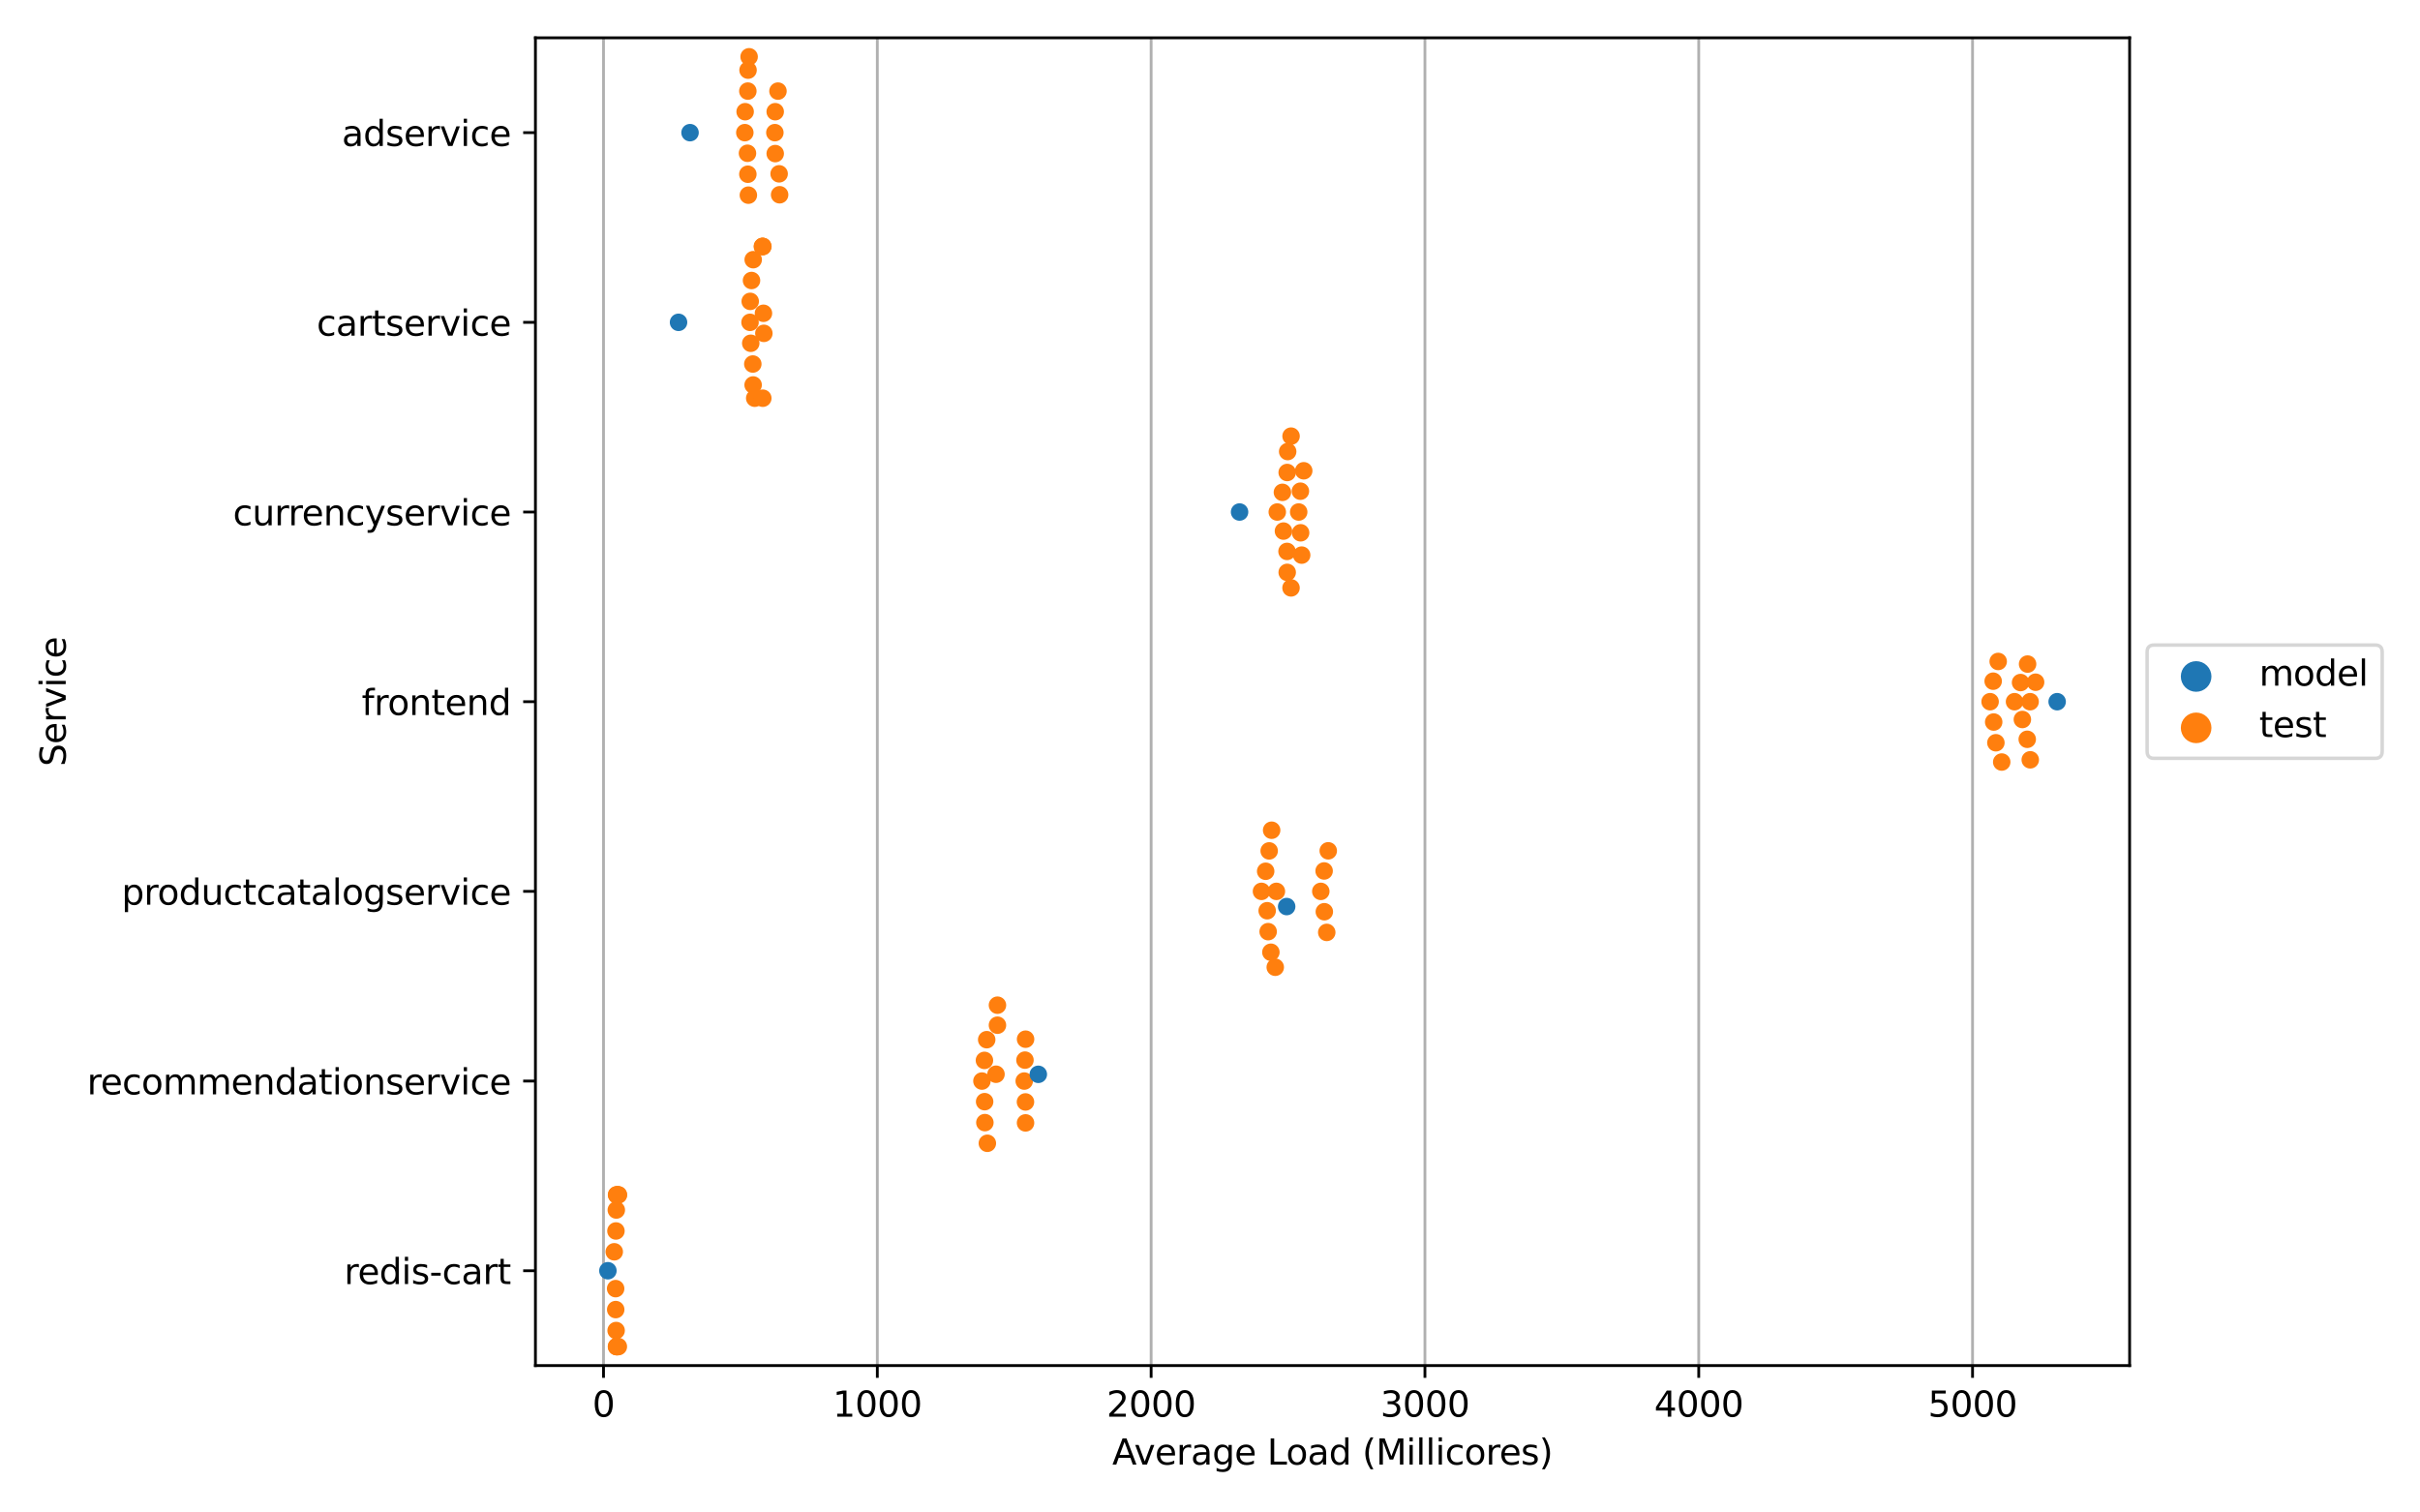 <?xml version="1.0" encoding="utf-8" standalone="no"?>
<!DOCTYPE svg PUBLIC "-//W3C//DTD SVG 1.1//EN"
  "http://www.w3.org/Graphics/SVG/1.1/DTD/svg11.dtd">
<svg height="432pt" version="1.1" viewBox="0 0 691.2 432" width="691.2pt" xmlns="http://www.w3.org/2000/svg" xmlns:xlink="http://www.w3.org/1999/xlink">
 <defs>
  <style type="text/css">*{stroke-linecap:butt;stroke-linejoin:round;}</style>
 </defs>
 <g id="figure_1">
  <g id="patch_1">
   <path d="M 0 432 
L 691.2 432 
L 691.2 0 
L 0 0 
z
" style="fill:#ffffff;"/>
  </g>
  <g id="axes_1">
   <g id="patch_2">
    <path d="M 152.93 390.04 
L 608.26 390.04 
L 608.26 10.8 
L 152.93 10.8 
z
" style="fill:#ffffff;"/>
   </g>
   <g id="PathCollection_1"/>
   <g id="PathCollection_2"/>
   <g id="matplotlib.axis_1">
    <g id="xtick_1">
     <g id="line2d_1">
      <path clip-path="url(#pa0abe92206)" d="M 172.376 390.04 
L 172.376 10.8 
" style="fill:none;stroke:#b0b0b0;stroke-linecap:square;stroke-width:0.8;"/>
     </g>
     <g id="line2d_2">
      <defs>
       <path d="M 0 0 
L 0 3.5 
" id="m4d65797142" style="stroke:#000000;stroke-width:0.8;"/>
      </defs>
      <g>
       <use style="stroke:#000000;stroke-width:0.8;" x="172.376" xlink:href="#m4d65797142" y="390.04"/>
      </g>
     </g>
     <g id="text_1">
      <!-- 0 -->
      <g transform="translate(169.194 404.638)scale(0.1 -0.1)">
       <defs>
        <path d="M 2034 4250 
Q 1547 4250 1301 3770 
Q 1056 3291 1056 2328 
Q 1056 1369 1301 889 
Q 1547 409 2034 409 
Q 2525 409 2770 889 
Q 3016 1369 3016 2328 
Q 3016 3291 2770 3770 
Q 2525 4250 2034 4250 
z
M 2034 4750 
Q 2819 4750 3233 4129 
Q 3647 3509 3647 2328 
Q 3647 1150 3233 529 
Q 2819 -91 2034 -91 
Q 1250 -91 836 529 
Q 422 1150 422 2328 
Q 422 3509 836 4129 
Q 1250 4750 2034 4750 
z
" id="DejaVuSans-30" transform="scale(0.016)"/>
       </defs>
       <use xlink:href="#DejaVuSans-30"/>
      </g>
     </g>
    </g>
    <g id="xtick_2">
     <g id="line2d_3">
      <path clip-path="url(#pa0abe92206)" d="M 250.58 390.04 
L 250.58 10.8 
" style="fill:none;stroke:#b0b0b0;stroke-linecap:square;stroke-width:0.8;"/>
     </g>
     <g id="line2d_4">
      <g>
       <use style="stroke:#000000;stroke-width:0.8;" x="250.58" xlink:href="#m4d65797142" y="390.04"/>
      </g>
     </g>
     <g id="text_2">
      <!-- 1000 -->
      <g transform="translate(237.855 404.638)scale(0.1 -0.1)">
       <defs>
        <path d="M 794 531 
L 1825 531 
L 1825 4091 
L 703 3866 
L 703 4441 
L 1819 4666 
L 2450 4666 
L 2450 531 
L 3481 531 
L 3481 0 
L 794 0 
L 794 531 
z
" id="DejaVuSans-31" transform="scale(0.016)"/>
       </defs>
       <use xlink:href="#DejaVuSans-31"/>
       <use x="63.623" xlink:href="#DejaVuSans-30"/>
       <use x="127.246" xlink:href="#DejaVuSans-30"/>
       <use x="190.869" xlink:href="#DejaVuSans-30"/>
      </g>
     </g>
    </g>
    <g id="xtick_3">
     <g id="line2d_5">
      <path clip-path="url(#pa0abe92206)" d="M 328.785 390.04 
L 328.785 10.8 
" style="fill:none;stroke:#b0b0b0;stroke-linecap:square;stroke-width:0.8;"/>
     </g>
     <g id="line2d_6">
      <g>
       <use style="stroke:#000000;stroke-width:0.8;" x="328.785" xlink:href="#m4d65797142" y="390.04"/>
      </g>
     </g>
     <g id="text_3">
      <!-- 2000 -->
      <g transform="translate(316.06 404.638)scale(0.1 -0.1)">
       <defs>
        <path d="M 1228 531 
L 3431 531 
L 3431 0 
L 469 0 
L 469 531 
Q 828 903 1448 1529 
Q 2069 2156 2228 2338 
Q 2531 2678 2651 2914 
Q 2772 3150 2772 3378 
Q 2772 3750 2511 3984 
Q 2250 4219 1831 4219 
Q 1534 4219 1204 4116 
Q 875 4013 500 3803 
L 500 4441 
Q 881 4594 1212 4672 
Q 1544 4750 1819 4750 
Q 2544 4750 2975 4387 
Q 3406 4025 3406 3419 
Q 3406 3131 3298 2873 
Q 3191 2616 2906 2266 
Q 2828 2175 2409 1742 
Q 1991 1309 1228 531 
z
" id="DejaVuSans-32" transform="scale(0.016)"/>
       </defs>
       <use xlink:href="#DejaVuSans-32"/>
       <use x="63.623" xlink:href="#DejaVuSans-30"/>
       <use x="127.246" xlink:href="#DejaVuSans-30"/>
       <use x="190.869" xlink:href="#DejaVuSans-30"/>
      </g>
     </g>
    </g>
    <g id="xtick_4">
     <g id="line2d_7">
      <path clip-path="url(#pa0abe92206)" d="M 406.989 390.04 
L 406.989 10.8 
" style="fill:none;stroke:#b0b0b0;stroke-linecap:square;stroke-width:0.8;"/>
     </g>
     <g id="line2d_8">
      <g>
       <use style="stroke:#000000;stroke-width:0.8;" x="406.989" xlink:href="#m4d65797142" y="390.04"/>
      </g>
     </g>
     <g id="text_4">
      <!-- 3000 -->
      <g transform="translate(394.264 404.638)scale(0.1 -0.1)">
       <defs>
        <path d="M 2597 2516 
Q 3050 2419 3304 2112 
Q 3559 1806 3559 1356 
Q 3559 666 3084 287 
Q 2609 -91 1734 -91 
Q 1441 -91 1130 -33 
Q 819 25 488 141 
L 488 750 
Q 750 597 1062 519 
Q 1375 441 1716 441 
Q 2309 441 2620 675 
Q 2931 909 2931 1356 
Q 2931 1769 2642 2001 
Q 2353 2234 1838 2234 
L 1294 2234 
L 1294 2753 
L 1863 2753 
Q 2328 2753 2575 2939 
Q 2822 3125 2822 3475 
Q 2822 3834 2567 4026 
Q 2313 4219 1838 4219 
Q 1578 4219 1281 4162 
Q 984 4106 628 3988 
L 628 4550 
Q 988 4650 1302 4700 
Q 1616 4750 1894 4750 
Q 2613 4750 3031 4423 
Q 3450 4097 3450 3541 
Q 3450 3153 3228 2886 
Q 3006 2619 2597 2516 
z
" id="DejaVuSans-33" transform="scale(0.016)"/>
       </defs>
       <use xlink:href="#DejaVuSans-33"/>
       <use x="63.623" xlink:href="#DejaVuSans-30"/>
       <use x="127.246" xlink:href="#DejaVuSans-30"/>
       <use x="190.869" xlink:href="#DejaVuSans-30"/>
      </g>
     </g>
    </g>
    <g id="xtick_5">
     <g id="line2d_9">
      <path clip-path="url(#pa0abe92206)" d="M 485.194 390.04 
L 485.194 10.8 
" style="fill:none;stroke:#b0b0b0;stroke-linecap:square;stroke-width:0.8;"/>
     </g>
     <g id="line2d_10">
      <g>
       <use style="stroke:#000000;stroke-width:0.8;" x="485.194" xlink:href="#m4d65797142" y="390.04"/>
      </g>
     </g>
     <g id="text_5">
      <!-- 4000 -->
      <g transform="translate(472.469 404.638)scale(0.1 -0.1)">
       <defs>
        <path d="M 2419 4116 
L 825 1625 
L 2419 1625 
L 2419 4116 
z
M 2253 4666 
L 3047 4666 
L 3047 1625 
L 3713 1625 
L 3713 1100 
L 3047 1100 
L 3047 0 
L 2419 0 
L 2419 1100 
L 313 1100 
L 313 1709 
L 2253 4666 
z
" id="DejaVuSans-34" transform="scale(0.016)"/>
       </defs>
       <use xlink:href="#DejaVuSans-34"/>
       <use x="63.623" xlink:href="#DejaVuSans-30"/>
       <use x="127.246" xlink:href="#DejaVuSans-30"/>
       <use x="190.869" xlink:href="#DejaVuSans-30"/>
      </g>
     </g>
    </g>
    <g id="xtick_6">
     <g id="line2d_11">
      <path clip-path="url(#pa0abe92206)" d="M 563.398 390.04 
L 563.398 10.8 
" style="fill:none;stroke:#b0b0b0;stroke-linecap:square;stroke-width:0.8;"/>
     </g>
     <g id="line2d_12">
      <g>
       <use style="stroke:#000000;stroke-width:0.8;" x="563.398" xlink:href="#m4d65797142" y="390.04"/>
      </g>
     </g>
     <g id="text_6">
      <!-- 5000 -->
      <g transform="translate(550.673 404.638)scale(0.1 -0.1)">
       <defs>
        <path d="M 691 4666 
L 3169 4666 
L 3169 4134 
L 1269 4134 
L 1269 2991 
Q 1406 3038 1543 3061 
Q 1681 3084 1819 3084 
Q 2600 3084 3056 2656 
Q 3513 2228 3513 1497 
Q 3513 744 3044 326 
Q 2575 -91 1722 -91 
Q 1428 -91 1123 -41 
Q 819 9 494 109 
L 494 744 
Q 775 591 1075 516 
Q 1375 441 1709 441 
Q 2250 441 2565 725 
Q 2881 1009 2881 1497 
Q 2881 1984 2565 2268 
Q 2250 2553 1709 2553 
Q 1456 2553 1204 2497 
Q 953 2441 691 2322 
L 691 4666 
z
" id="DejaVuSans-35" transform="scale(0.016)"/>
       </defs>
       <use xlink:href="#DejaVuSans-35"/>
       <use x="63.623" xlink:href="#DejaVuSans-30"/>
       <use x="127.246" xlink:href="#DejaVuSans-30"/>
       <use x="190.869" xlink:href="#DejaVuSans-30"/>
      </g>
     </g>
    </g>
    <g id="text_7">
     <!-- Average Load (Millicores) -->
     <g transform="translate(317.683 418.317)scale(0.1 -0.1)">
      <defs>
       <path d="M 2188 4044 
L 1331 1722 
L 3047 1722 
L 2188 4044 
z
M 1831 4666 
L 2547 4666 
L 4325 0 
L 3669 0 
L 3244 1197 
L 1141 1197 
L 716 0 
L 50 0 
L 1831 4666 
z
" id="DejaVuSans-41" transform="scale(0.016)"/>
       <path d="M 191 3500 
L 800 3500 
L 1894 563 
L 2988 3500 
L 3597 3500 
L 2284 0 
L 1503 0 
L 191 3500 
z
" id="DejaVuSans-76" transform="scale(0.016)"/>
       <path d="M 3597 1894 
L 3597 1613 
L 953 1613 
Q 991 1019 1311 708 
Q 1631 397 2203 397 
Q 2534 397 2845 478 
Q 3156 559 3463 722 
L 3463 178 
Q 3153 47 2828 -22 
Q 2503 -91 2169 -91 
Q 1331 -91 842 396 
Q 353 884 353 1716 
Q 353 2575 817 3079 
Q 1281 3584 2069 3584 
Q 2775 3584 3186 3129 
Q 3597 2675 3597 1894 
z
M 3022 2063 
Q 3016 2534 2758 2815 
Q 2500 3097 2075 3097 
Q 1594 3097 1305 2825 
Q 1016 2553 972 2059 
L 3022 2063 
z
" id="DejaVuSans-65" transform="scale(0.016)"/>
       <path d="M 2631 2963 
Q 2534 3019 2420 3045 
Q 2306 3072 2169 3072 
Q 1681 3072 1420 2755 
Q 1159 2438 1159 1844 
L 1159 0 
L 581 0 
L 581 3500 
L 1159 3500 
L 1159 2956 
Q 1341 3275 1631 3429 
Q 1922 3584 2338 3584 
Q 2397 3584 2469 3576 
Q 2541 3569 2628 3553 
L 2631 2963 
z
" id="DejaVuSans-72" transform="scale(0.016)"/>
       <path d="M 2194 1759 
Q 1497 1759 1228 1600 
Q 959 1441 959 1056 
Q 959 750 1161 570 
Q 1363 391 1709 391 
Q 2188 391 2477 730 
Q 2766 1069 2766 1631 
L 2766 1759 
L 2194 1759 
z
M 3341 1997 
L 3341 0 
L 2766 0 
L 2766 531 
Q 2569 213 2275 61 
Q 1981 -91 1556 -91 
Q 1019 -91 701 211 
Q 384 513 384 1019 
Q 384 1609 779 1909 
Q 1175 2209 1959 2209 
L 2766 2209 
L 2766 2266 
Q 2766 2663 2505 2880 
Q 2244 3097 1772 3097 
Q 1472 3097 1187 3025 
Q 903 2953 641 2809 
L 641 3341 
Q 956 3463 1253 3523 
Q 1550 3584 1831 3584 
Q 2591 3584 2966 3190 
Q 3341 2797 3341 1997 
z
" id="DejaVuSans-61" transform="scale(0.016)"/>
       <path d="M 2906 1791 
Q 2906 2416 2648 2759 
Q 2391 3103 1925 3103 
Q 1463 3103 1205 2759 
Q 947 2416 947 1791 
Q 947 1169 1205 825 
Q 1463 481 1925 481 
Q 2391 481 2648 825 
Q 2906 1169 2906 1791 
z
M 3481 434 
Q 3481 -459 3084 -895 
Q 2688 -1331 1869 -1331 
Q 1566 -1331 1297 -1286 
Q 1028 -1241 775 -1147 
L 775 -588 
Q 1028 -725 1275 -790 
Q 1522 -856 1778 -856 
Q 2344 -856 2625 -561 
Q 2906 -266 2906 331 
L 2906 616 
Q 2728 306 2450 153 
Q 2172 0 1784 0 
Q 1141 0 747 490 
Q 353 981 353 1791 
Q 353 2603 747 3093 
Q 1141 3584 1784 3584 
Q 2172 3584 2450 3431 
Q 2728 3278 2906 2969 
L 2906 3500 
L 3481 3500 
L 3481 434 
z
" id="DejaVuSans-67" transform="scale(0.016)"/>
       <path id="DejaVuSans-20" transform="scale(0.016)"/>
       <path d="M 628 4666 
L 1259 4666 
L 1259 531 
L 3531 531 
L 3531 0 
L 628 0 
L 628 4666 
z
" id="DejaVuSans-4c" transform="scale(0.016)"/>
       <path d="M 1959 3097 
Q 1497 3097 1228 2736 
Q 959 2375 959 1747 
Q 959 1119 1226 758 
Q 1494 397 1959 397 
Q 2419 397 2687 759 
Q 2956 1122 2956 1747 
Q 2956 2369 2687 2733 
Q 2419 3097 1959 3097 
z
M 1959 3584 
Q 2709 3584 3137 3096 
Q 3566 2609 3566 1747 
Q 3566 888 3137 398 
Q 2709 -91 1959 -91 
Q 1206 -91 779 398 
Q 353 888 353 1747 
Q 353 2609 779 3096 
Q 1206 3584 1959 3584 
z
" id="DejaVuSans-6f" transform="scale(0.016)"/>
       <path d="M 2906 2969 
L 2906 4863 
L 3481 4863 
L 3481 0 
L 2906 0 
L 2906 525 
Q 2725 213 2448 61 
Q 2172 -91 1784 -91 
Q 1150 -91 751 415 
Q 353 922 353 1747 
Q 353 2572 751 3078 
Q 1150 3584 1784 3584 
Q 2172 3584 2448 3432 
Q 2725 3281 2906 2969 
z
M 947 1747 
Q 947 1113 1208 752 
Q 1469 391 1925 391 
Q 2381 391 2643 752 
Q 2906 1113 2906 1747 
Q 2906 2381 2643 2742 
Q 2381 3103 1925 3103 
Q 1469 3103 1208 2742 
Q 947 2381 947 1747 
z
" id="DejaVuSans-64" transform="scale(0.016)"/>
       <path d="M 1984 4856 
Q 1566 4138 1362 3434 
Q 1159 2731 1159 2009 
Q 1159 1288 1364 580 
Q 1569 -128 1984 -844 
L 1484 -844 
Q 1016 -109 783 600 
Q 550 1309 550 2009 
Q 550 2706 781 3412 
Q 1013 4119 1484 4856 
L 1984 4856 
z
" id="DejaVuSans-28" transform="scale(0.016)"/>
       <path d="M 628 4666 
L 1569 4666 
L 2759 1491 
L 3956 4666 
L 4897 4666 
L 4897 0 
L 4281 0 
L 4281 4097 
L 3078 897 
L 2444 897 
L 1241 4097 
L 1241 0 
L 628 0 
L 628 4666 
z
" id="DejaVuSans-4d" transform="scale(0.016)"/>
       <path d="M 603 3500 
L 1178 3500 
L 1178 0 
L 603 0 
L 603 3500 
z
M 603 4863 
L 1178 4863 
L 1178 4134 
L 603 4134 
L 603 4863 
z
" id="DejaVuSans-69" transform="scale(0.016)"/>
       <path d="M 603 4863 
L 1178 4863 
L 1178 0 
L 603 0 
L 603 4863 
z
" id="DejaVuSans-6c" transform="scale(0.016)"/>
       <path d="M 3122 3366 
L 3122 2828 
Q 2878 2963 2633 3030 
Q 2388 3097 2138 3097 
Q 1578 3097 1268 2742 
Q 959 2388 959 1747 
Q 959 1106 1268 751 
Q 1578 397 2138 397 
Q 2388 397 2633 464 
Q 2878 531 3122 666 
L 3122 134 
Q 2881 22 2623 -34 
Q 2366 -91 2075 -91 
Q 1284 -91 818 406 
Q 353 903 353 1747 
Q 353 2603 823 3093 
Q 1294 3584 2113 3584 
Q 2378 3584 2631 3529 
Q 2884 3475 3122 3366 
z
" id="DejaVuSans-63" transform="scale(0.016)"/>
       <path d="M 2834 3397 
L 2834 2853 
Q 2591 2978 2328 3040 
Q 2066 3103 1784 3103 
Q 1356 3103 1142 2972 
Q 928 2841 928 2578 
Q 928 2378 1081 2264 
Q 1234 2150 1697 2047 
L 1894 2003 
Q 2506 1872 2764 1633 
Q 3022 1394 3022 966 
Q 3022 478 2636 193 
Q 2250 -91 1575 -91 
Q 1294 -91 989 -36 
Q 684 19 347 128 
L 347 722 
Q 666 556 975 473 
Q 1284 391 1588 391 
Q 1994 391 2212 530 
Q 2431 669 2431 922 
Q 2431 1156 2273 1281 
Q 2116 1406 1581 1522 
L 1381 1569 
Q 847 1681 609 1914 
Q 372 2147 372 2553 
Q 372 3047 722 3315 
Q 1072 3584 1716 3584 
Q 2034 3584 2315 3537 
Q 2597 3491 2834 3397 
z
" id="DejaVuSans-73" transform="scale(0.016)"/>
       <path d="M 513 4856 
L 1013 4856 
Q 1481 4119 1714 3412 
Q 1947 2706 1947 2009 
Q 1947 1309 1714 600 
Q 1481 -109 1013 -844 
L 513 -844 
Q 928 -128 1133 580 
Q 1338 1288 1338 2009 
Q 1338 2731 1133 3434 
Q 928 4138 513 4856 
z
" id="DejaVuSans-29" transform="scale(0.016)"/>
      </defs>
      <use xlink:href="#DejaVuSans-41"/>
      <use x="62.533" xlink:href="#DejaVuSans-76"/>
      <use x="121.713" xlink:href="#DejaVuSans-65"/>
      <use x="183.236" xlink:href="#DejaVuSans-72"/>
      <use x="224.35" xlink:href="#DejaVuSans-61"/>
      <use x="285.629" xlink:href="#DejaVuSans-67"/>
      <use x="349.105" xlink:href="#DejaVuSans-65"/>
      <use x="410.629" xlink:href="#DejaVuSans-20"/>
      <use x="442.416" xlink:href="#DejaVuSans-4c"/>
      <use x="496.379" xlink:href="#DejaVuSans-6f"/>
      <use x="557.561" xlink:href="#DejaVuSans-61"/>
      <use x="618.84" xlink:href="#DejaVuSans-64"/>
      <use x="682.316" xlink:href="#DejaVuSans-20"/>
      <use x="714.104" xlink:href="#DejaVuSans-28"/>
      <use x="753.117" xlink:href="#DejaVuSans-4d"/>
      <use x="839.396" xlink:href="#DejaVuSans-69"/>
      <use x="867.18" xlink:href="#DejaVuSans-6c"/>
      <use x="894.963" xlink:href="#DejaVuSans-6c"/>
      <use x="922.746" xlink:href="#DejaVuSans-69"/>
      <use x="950.529" xlink:href="#DejaVuSans-63"/>
      <use x="1005.51" xlink:href="#DejaVuSans-6f"/>
      <use x="1066.691" xlink:href="#DejaVuSans-72"/>
      <use x="1105.555" xlink:href="#DejaVuSans-65"/>
      <use x="1167.078" xlink:href="#DejaVuSans-73"/>
      <use x="1219.178" xlink:href="#DejaVuSans-29"/>
     </g>
    </g>
   </g>
   <g id="matplotlib.axis_2">
    <g id="ytick_1">
     <g id="line2d_13">
      <defs>
       <path d="M 0 0 
L -3.5 0 
" id="m6c9fe88432" style="stroke:#000000;stroke-width:0.8;"/>
      </defs>
      <g>
       <use style="stroke:#000000;stroke-width:0.8;" x="152.93" xlink:href="#m6c9fe88432" y="37.889"/>
      </g>
     </g>
     <g id="text_8">
      <!-- adservice -->
      <g transform="translate(97.632 41.688)scale(0.1 -0.1)">
       <use xlink:href="#DejaVuSans-61"/>
       <use x="61.279" xlink:href="#DejaVuSans-64"/>
       <use x="124.756" xlink:href="#DejaVuSans-73"/>
       <use x="176.855" xlink:href="#DejaVuSans-65"/>
       <use x="238.379" xlink:href="#DejaVuSans-72"/>
       <use x="279.492" xlink:href="#DejaVuSans-76"/>
       <use x="338.672" xlink:href="#DejaVuSans-69"/>
       <use x="366.455" xlink:href="#DejaVuSans-63"/>
       <use x="421.436" xlink:href="#DejaVuSans-65"/>
      </g>
     </g>
    </g>
    <g id="ytick_2">
     <g id="line2d_14">
      <g>
       <use style="stroke:#000000;stroke-width:0.8;" x="152.93" xlink:href="#m6c9fe88432" y="92.066"/>
      </g>
     </g>
     <g id="text_9">
      <!-- cartservice -->
      <g transform="translate(90.45 95.865)scale(0.1 -0.1)">
       <defs>
        <path d="M 1172 4494 
L 1172 3500 
L 2356 3500 
L 2356 3053 
L 1172 3053 
L 1172 1153 
Q 1172 725 1289 603 
Q 1406 481 1766 481 
L 2356 481 
L 2356 0 
L 1766 0 
Q 1100 0 847 248 
Q 594 497 594 1153 
L 594 3053 
L 172 3053 
L 172 3500 
L 594 3500 
L 594 4494 
L 1172 4494 
z
" id="DejaVuSans-74" transform="scale(0.016)"/>
       </defs>
       <use xlink:href="#DejaVuSans-63"/>
       <use x="54.98" xlink:href="#DejaVuSans-61"/>
       <use x="116.26" xlink:href="#DejaVuSans-72"/>
       <use x="157.373" xlink:href="#DejaVuSans-74"/>
       <use x="196.582" xlink:href="#DejaVuSans-73"/>
       <use x="248.682" xlink:href="#DejaVuSans-65"/>
       <use x="310.205" xlink:href="#DejaVuSans-72"/>
       <use x="351.318" xlink:href="#DejaVuSans-76"/>
       <use x="410.498" xlink:href="#DejaVuSans-69"/>
       <use x="438.281" xlink:href="#DejaVuSans-63"/>
       <use x="493.262" xlink:href="#DejaVuSans-65"/>
      </g>
     </g>
    </g>
    <g id="ytick_3">
     <g id="line2d_15">
      <g>
       <use style="stroke:#000000;stroke-width:0.8;" x="152.93" xlink:href="#m6c9fe88432" y="146.243"/>
      </g>
     </g>
     <g id="text_10">
      <!-- currencyservice -->
      <g transform="translate(66.543 150.042)scale(0.1 -0.1)">
       <defs>
        <path d="M 544 1381 
L 544 3500 
L 1119 3500 
L 1119 1403 
Q 1119 906 1312 657 
Q 1506 409 1894 409 
Q 2359 409 2629 706 
Q 2900 1003 2900 1516 
L 2900 3500 
L 3475 3500 
L 3475 0 
L 2900 0 
L 2900 538 
Q 2691 219 2414 64 
Q 2138 -91 1772 -91 
Q 1169 -91 856 284 
Q 544 659 544 1381 
z
M 1991 3584 
L 1991 3584 
z
" id="DejaVuSans-75" transform="scale(0.016)"/>
        <path d="M 3513 2113 
L 3513 0 
L 2938 0 
L 2938 2094 
Q 2938 2591 2744 2837 
Q 2550 3084 2163 3084 
Q 1697 3084 1428 2787 
Q 1159 2491 1159 1978 
L 1159 0 
L 581 0 
L 581 3500 
L 1159 3500 
L 1159 2956 
Q 1366 3272 1645 3428 
Q 1925 3584 2291 3584 
Q 2894 3584 3203 3211 
Q 3513 2838 3513 2113 
z
" id="DejaVuSans-6e" transform="scale(0.016)"/>
        <path d="M 2059 -325 
Q 1816 -950 1584 -1140 
Q 1353 -1331 966 -1331 
L 506 -1331 
L 506 -850 
L 844 -850 
Q 1081 -850 1212 -737 
Q 1344 -625 1503 -206 
L 1606 56 
L 191 3500 
L 800 3500 
L 1894 763 
L 2988 3500 
L 3597 3500 
L 2059 -325 
z
" id="DejaVuSans-79" transform="scale(0.016)"/>
       </defs>
       <use xlink:href="#DejaVuSans-63"/>
       <use x="54.98" xlink:href="#DejaVuSans-75"/>
       <use x="118.359" xlink:href="#DejaVuSans-72"/>
       <use x="157.723" xlink:href="#DejaVuSans-72"/>
       <use x="196.586" xlink:href="#DejaVuSans-65"/>
       <use x="258.109" xlink:href="#DejaVuSans-6e"/>
       <use x="321.488" xlink:href="#DejaVuSans-63"/>
       <use x="376.469" xlink:href="#DejaVuSans-79"/>
       <use x="435.648" xlink:href="#DejaVuSans-73"/>
       <use x="487.748" xlink:href="#DejaVuSans-65"/>
       <use x="549.271" xlink:href="#DejaVuSans-72"/>
       <use x="590.385" xlink:href="#DejaVuSans-76"/>
       <use x="649.564" xlink:href="#DejaVuSans-69"/>
       <use x="677.348" xlink:href="#DejaVuSans-63"/>
       <use x="732.328" xlink:href="#DejaVuSans-65"/>
      </g>
     </g>
    </g>
    <g id="ytick_4">
     <g id="line2d_16">
      <g>
       <use style="stroke:#000000;stroke-width:0.8;" x="152.93" xlink:href="#m6c9fe88432" y="200.42"/>
      </g>
     </g>
     <g id="text_11">
      <!-- frontend -->
      <g transform="translate(103.308 204.219)scale(0.1 -0.1)">
       <defs>
        <path d="M 2375 4863 
L 2375 4384 
L 1825 4384 
Q 1516 4384 1395 4259 
Q 1275 4134 1275 3809 
L 1275 3500 
L 2222 3500 
L 2222 3053 
L 1275 3053 
L 1275 0 
L 697 0 
L 697 3053 
L 147 3053 
L 147 3500 
L 697 3500 
L 697 3744 
Q 697 4328 969 4595 
Q 1241 4863 1831 4863 
L 2375 4863 
z
" id="DejaVuSans-66" transform="scale(0.016)"/>
       </defs>
       <use xlink:href="#DejaVuSans-66"/>
       <use x="35.205" xlink:href="#DejaVuSans-72"/>
       <use x="74.068" xlink:href="#DejaVuSans-6f"/>
       <use x="135.25" xlink:href="#DejaVuSans-6e"/>
       <use x="198.629" xlink:href="#DejaVuSans-74"/>
       <use x="237.838" xlink:href="#DejaVuSans-65"/>
       <use x="299.361" xlink:href="#DejaVuSans-6e"/>
       <use x="362.74" xlink:href="#DejaVuSans-64"/>
      </g>
     </g>
    </g>
    <g id="ytick_5">
     <g id="line2d_17">
      <g>
       <use style="stroke:#000000;stroke-width:0.8;" x="152.93" xlink:href="#m6c9fe88432" y="254.597"/>
      </g>
     </g>
     <g id="text_12">
      <!-- productcatalogservice -->
      <g transform="translate(34.73 258.396)scale(0.1 -0.1)">
       <defs>
        <path d="M 1159 525 
L 1159 -1331 
L 581 -1331 
L 581 3500 
L 1159 3500 
L 1159 2969 
Q 1341 3281 1617 3432 
Q 1894 3584 2278 3584 
Q 2916 3584 3314 3078 
Q 3713 2572 3713 1747 
Q 3713 922 3314 415 
Q 2916 -91 2278 -91 
Q 1894 -91 1617 61 
Q 1341 213 1159 525 
z
M 3116 1747 
Q 3116 2381 2855 2742 
Q 2594 3103 2138 3103 
Q 1681 3103 1420 2742 
Q 1159 2381 1159 1747 
Q 1159 1113 1420 752 
Q 1681 391 2138 391 
Q 2594 391 2855 752 
Q 3116 1113 3116 1747 
z
" id="DejaVuSans-70" transform="scale(0.016)"/>
       </defs>
       <use xlink:href="#DejaVuSans-70"/>
       <use x="63.477" xlink:href="#DejaVuSans-72"/>
       <use x="102.34" xlink:href="#DejaVuSans-6f"/>
       <use x="163.521" xlink:href="#DejaVuSans-64"/>
       <use x="226.998" xlink:href="#DejaVuSans-75"/>
       <use x="290.377" xlink:href="#DejaVuSans-63"/>
       <use x="345.357" xlink:href="#DejaVuSans-74"/>
       <use x="384.566" xlink:href="#DejaVuSans-63"/>
       <use x="439.547" xlink:href="#DejaVuSans-61"/>
       <use x="500.826" xlink:href="#DejaVuSans-74"/>
       <use x="540.035" xlink:href="#DejaVuSans-61"/>
       <use x="601.314" xlink:href="#DejaVuSans-6c"/>
       <use x="629.098" xlink:href="#DejaVuSans-6f"/>
       <use x="690.279" xlink:href="#DejaVuSans-67"/>
       <use x="753.756" xlink:href="#DejaVuSans-73"/>
       <use x="805.855" xlink:href="#DejaVuSans-65"/>
       <use x="867.379" xlink:href="#DejaVuSans-72"/>
       <use x="908.492" xlink:href="#DejaVuSans-76"/>
       <use x="967.672" xlink:href="#DejaVuSans-69"/>
       <use x="995.455" xlink:href="#DejaVuSans-63"/>
       <use x="1050.436" xlink:href="#DejaVuSans-65"/>
      </g>
     </g>
    </g>
    <g id="ytick_6">
     <g id="line2d_18">
      <g>
       <use style="stroke:#000000;stroke-width:0.8;" x="152.93" xlink:href="#m6c9fe88432" y="308.774"/>
      </g>
     </g>
     <g id="text_13">
      <!-- recommendationservice -->
      <g transform="translate(24.849 312.574)scale(0.1 -0.1)">
       <defs>
        <path d="M 3328 2828 
Q 3544 3216 3844 3400 
Q 4144 3584 4550 3584 
Q 5097 3584 5394 3201 
Q 5691 2819 5691 2113 
L 5691 0 
L 5113 0 
L 5113 2094 
Q 5113 2597 4934 2840 
Q 4756 3084 4391 3084 
Q 3944 3084 3684 2787 
Q 3425 2491 3425 1978 
L 3425 0 
L 2847 0 
L 2847 2094 
Q 2847 2600 2669 2842 
Q 2491 3084 2119 3084 
Q 1678 3084 1418 2786 
Q 1159 2488 1159 1978 
L 1159 0 
L 581 0 
L 581 3500 
L 1159 3500 
L 1159 2956 
Q 1356 3278 1631 3431 
Q 1906 3584 2284 3584 
Q 2666 3584 2933 3390 
Q 3200 3197 3328 2828 
z
" id="DejaVuSans-6d" transform="scale(0.016)"/>
       </defs>
       <use xlink:href="#DejaVuSans-72"/>
       <use x="38.863" xlink:href="#DejaVuSans-65"/>
       <use x="100.387" xlink:href="#DejaVuSans-63"/>
       <use x="155.367" xlink:href="#DejaVuSans-6f"/>
       <use x="216.549" xlink:href="#DejaVuSans-6d"/>
       <use x="313.961" xlink:href="#DejaVuSans-6d"/>
       <use x="411.373" xlink:href="#DejaVuSans-65"/>
       <use x="472.896" xlink:href="#DejaVuSans-6e"/>
       <use x="536.275" xlink:href="#DejaVuSans-64"/>
       <use x="599.752" xlink:href="#DejaVuSans-61"/>
       <use x="661.031" xlink:href="#DejaVuSans-74"/>
       <use x="700.24" xlink:href="#DejaVuSans-69"/>
       <use x="728.023" xlink:href="#DejaVuSans-6f"/>
       <use x="789.205" xlink:href="#DejaVuSans-6e"/>
       <use x="852.584" xlink:href="#DejaVuSans-73"/>
       <use x="904.684" xlink:href="#DejaVuSans-65"/>
       <use x="966.207" xlink:href="#DejaVuSans-72"/>
       <use x="1007.32" xlink:href="#DejaVuSans-76"/>
       <use x="1066.5" xlink:href="#DejaVuSans-69"/>
       <use x="1094.283" xlink:href="#DejaVuSans-63"/>
       <use x="1149.264" xlink:href="#DejaVuSans-65"/>
      </g>
     </g>
    </g>
    <g id="ytick_7">
     <g id="line2d_19">
      <g>
       <use style="stroke:#000000;stroke-width:0.8;" x="152.93" xlink:href="#m6c9fe88432" y="362.951"/>
      </g>
     </g>
     <g id="text_14">
      <!-- redis-cart -->
      <g transform="translate(98.289 366.751)scale(0.1 -0.1)">
       <defs>
        <path d="M 313 2009 
L 1997 2009 
L 1997 1497 
L 313 1497 
L 313 2009 
z
" id="DejaVuSans-2d" transform="scale(0.016)"/>
       </defs>
       <use xlink:href="#DejaVuSans-72"/>
       <use x="38.863" xlink:href="#DejaVuSans-65"/>
       <use x="100.387" xlink:href="#DejaVuSans-64"/>
       <use x="163.863" xlink:href="#DejaVuSans-69"/>
       <use x="191.646" xlink:href="#DejaVuSans-73"/>
       <use x="243.746" xlink:href="#DejaVuSans-2d"/>
       <use x="279.83" xlink:href="#DejaVuSans-63"/>
       <use x="334.811" xlink:href="#DejaVuSans-61"/>
       <use x="396.09" xlink:href="#DejaVuSans-72"/>
       <use x="437.203" xlink:href="#DejaVuSans-74"/>
      </g>
     </g>
    </g>
    <g id="text_15">
     <!-- Service -->
     <g transform="translate(18.769 218.9)rotate(-90)scale(0.1 -0.1)">
      <defs>
       <path d="M 3425 4513 
L 3425 3897 
Q 3066 4069 2747 4153 
Q 2428 4238 2131 4238 
Q 1616 4238 1336 4038 
Q 1056 3838 1056 3469 
Q 1056 3159 1242 3001 
Q 1428 2844 1947 2747 
L 2328 2669 
Q 3034 2534 3370 2195 
Q 3706 1856 3706 1288 
Q 3706 609 3251 259 
Q 2797 -91 1919 -91 
Q 1588 -91 1214 -16 
Q 841 59 441 206 
L 441 856 
Q 825 641 1194 531 
Q 1563 422 1919 422 
Q 2459 422 2753 634 
Q 3047 847 3047 1241 
Q 3047 1584 2836 1778 
Q 2625 1972 2144 2069 
L 1759 2144 
Q 1053 2284 737 2584 
Q 422 2884 422 3419 
Q 422 4038 858 4394 
Q 1294 4750 2059 4750 
Q 2388 4750 2728 4690 
Q 3069 4631 3425 4513 
z
" id="DejaVuSans-53" transform="scale(0.016)"/>
      </defs>
      <use xlink:href="#DejaVuSans-53"/>
      <use x="63.477" xlink:href="#DejaVuSans-65"/>
      <use x="125" xlink:href="#DejaVuSans-72"/>
      <use x="166.113" xlink:href="#DejaVuSans-76"/>
      <use x="225.293" xlink:href="#DejaVuSans-69"/>
      <use x="253.076" xlink:href="#DejaVuSans-63"/>
      <use x="308.057" xlink:href="#DejaVuSans-65"/>
     </g>
    </g>
   </g>
   <g id="patch_3">
    <path d="M 152.93 390.04 
L 152.93 10.8 
" style="fill:none;stroke:#000000;stroke-linecap:square;stroke-linejoin:miter;stroke-width:0.8;"/>
   </g>
   <g id="patch_4">
    <path d="M 608.26 390.04 
L 608.26 10.8 
" style="fill:none;stroke:#000000;stroke-linecap:square;stroke-linejoin:miter;stroke-width:0.8;"/>
   </g>
   <g id="patch_5">
    <path d="M 152.93 390.04 
L 608.26 390.04 
" style="fill:none;stroke:#000000;stroke-linecap:square;stroke-linejoin:miter;stroke-width:0.8;"/>
   </g>
   <g id="patch_6">
    <path d="M 152.93 10.8 
L 608.26 10.8 
" style="fill:none;stroke:#000000;stroke-linecap:square;stroke-linejoin:miter;stroke-width:0.8;"/>
   </g>
   <g id="PathCollection_3">
    <defs>
     <path d="M 0 2.5 
C 0.663 2.5 1.299 2.237 1.768 1.768 
C 2.237 1.299 2.5 0.663 2.5 -0 
C 2.5 -0.663 2.237 -1.299 1.768 -1.768 
C 1.299 -2.237 0.663 -2.5 0 -2.5 
C -0.663 -2.5 -1.299 -2.237 -1.768 -1.768 
C -2.237 -1.299 -2.5 -0.663 -2.5 0 
C -2.5 0.663 -2.237 1.299 -1.768 1.768 
C -1.299 2.237 -0.663 2.5 0 2.5 
z
" id="C0_0_d2cfebff4d"/>
    </defs>
    <g clip-path="url(#pa0abe92206)">
     <use style="fill:#1f77b4;" x="197.088" xlink:href="#C0_0_d2cfebff4d" y="37.889"/>
    </g>
    <g clip-path="url(#pa0abe92206)">
     <use style="fill:#ff7f0e;" x="212.736" xlink:href="#C0_0_d2cfebff4d" y="37.889"/>
    </g>
    <g clip-path="url(#pa0abe92206)">
     <use style="fill:#ff7f0e;" x="212.827" xlink:href="#C0_0_d2cfebff4d" y="31.904"/>
    </g>
    <g clip-path="url(#pa0abe92206)">
     <use style="fill:#ff7f0e;" x="213.496" xlink:href="#C0_0_d2cfebff4d" y="43.778"/>
    </g>
    <g clip-path="url(#pa0abe92206)">
     <use style="fill:#ff7f0e;" x="213.601" xlink:href="#C0_0_d2cfebff4d" y="26.019"/>
    </g>
    <g clip-path="url(#pa0abe92206)">
     <use style="fill:#ff7f0e;" x="213.603" xlink:href="#C0_0_d2cfebff4d" y="49.761"/>
    </g>
    <g clip-path="url(#pa0abe92206)">
     <use style="fill:#ff7f0e;" x="213.657" xlink:href="#C0_0_d2cfebff4d" y="20.034"/>
    </g>
    <g clip-path="url(#pa0abe92206)">
     <use style="fill:#ff7f0e;" x="213.748" xlink:href="#C0_0_d2cfebff4d" y="55.743"/>
    </g>
    <g clip-path="url(#pa0abe92206)">
     <use style="fill:#ff7f0e;" x="213.962" xlink:href="#C0_0_d2cfebff4d" y="16.218"/>
    </g>
    <g clip-path="url(#pa0abe92206)">
     <use style="fill:#ff7f0e;" x="221.317" xlink:href="#C0_0_d2cfebff4d" y="37.889"/>
    </g>
    <g clip-path="url(#pa0abe92206)">
     <use style="fill:#ff7f0e;" x="221.415" xlink:href="#C0_0_d2cfebff4d" y="31.905"/>
    </g>
    <g clip-path="url(#pa0abe92206)">
     <use style="fill:#ff7f0e;" x="221.419" xlink:href="#C0_0_d2cfebff4d" y="43.872"/>
    </g>
    <g clip-path="url(#pa0abe92206)">
     <use style="fill:#ff7f0e;" x="222.206" xlink:href="#C0_0_d2cfebff4d" y="26.024"/>
    </g>
    <g clip-path="url(#pa0abe92206)">
     <use style="fill:#ff7f0e;" x="222.535" xlink:href="#C0_0_d2cfebff4d" y="49.648"/>
    </g>
    <g clip-path="url(#pa0abe92206)">
     <use style="fill:#ff7f0e;" x="222.675" xlink:href="#C0_0_d2cfebff4d" y="55.63"/>
    </g>
   </g>
   <g id="PathCollection_4">
    <defs>
     <path d="M 0 2.5 
C 0.663 2.5 1.299 2.237 1.768 1.768 
C 2.237 1.299 2.5 0.663 2.5 -0 
C 2.5 -0.663 2.237 -1.299 1.768 -1.768 
C 1.299 -2.237 0.663 -2.5 0 -2.5 
C -0.663 -2.5 -1.299 -2.237 -1.768 -1.768 
C -2.237 -1.299 -2.5 -0.663 -2.5 0 
C -2.5 0.663 -2.237 1.299 -1.768 1.768 
C -1.299 2.237 -0.663 2.5 0 2.5 
z
" id="C1_0_4b0b33ba33"/>
    </defs>
    <g clip-path="url(#pa0abe92206)">
     <use style="fill:#1f77b4;" x="193.804" xlink:href="#C1_0_4b0b33ba33" y="92.066"/>
    </g>
    <g clip-path="url(#pa0abe92206)">
     <use style="fill:#ff7f0e;" x="214.224" xlink:href="#C1_0_4b0b33ba33" y="92.066"/>
    </g>
    <g clip-path="url(#pa0abe92206)">
     <use style="fill:#ff7f0e;" x="214.278" xlink:href="#C1_0_4b0b33ba33" y="86.081"/>
    </g>
    <g clip-path="url(#pa0abe92206)">
     <use style="fill:#ff7f0e;" x="214.429" xlink:href="#C1_0_4b0b33ba33" y="98.044"/>
    </g>
    <g clip-path="url(#pa0abe92206)">
     <use style="fill:#ff7f0e;" x="214.646" xlink:href="#C1_0_4b0b33ba33" y="80.118"/>
    </g>
    <g clip-path="url(#pa0abe92206)">
     <use style="fill:#ff7f0e;" x="215.018" xlink:href="#C1_0_4b0b33ba33" y="103.972"/>
    </g>
    <g clip-path="url(#pa0abe92206)">
     <use style="fill:#ff7f0e;" x="215.109" xlink:href="#C1_0_4b0b33ba33" y="109.956"/>
    </g>
    <g clip-path="url(#pa0abe92206)">
     <use style="fill:#ff7f0e;" x="215.13" xlink:href="#C1_0_4b0b33ba33" y="74.171"/>
    </g>
    <g clip-path="url(#pa0abe92206)">
     <use style="fill:#ff7f0e;" x="215.56" xlink:href="#C1_0_4b0b33ba33" y="113.737"/>
    </g>
    <g clip-path="url(#pa0abe92206)">
     <use style="fill:#ff7f0e;" x="217.762" xlink:href="#C1_0_4b0b33ba33" y="70.395"/>
    </g>
    <g clip-path="url(#pa0abe92206)">
     <use style="fill:#ff7f0e;" x="217.802" xlink:href="#C1_0_4b0b33ba33" y="70.395"/>
    </g>
    <g clip-path="url(#pa0abe92206)">
     <use style="fill:#ff7f0e;" x="217.873" xlink:href="#C1_0_4b0b33ba33" y="113.737"/>
    </g>
    <g clip-path="url(#pa0abe92206)">
     <use style="fill:#ff7f0e;" x="217.899" xlink:href="#C1_0_4b0b33ba33" y="70.395"/>
    </g>
    <g clip-path="url(#pa0abe92206)">
     <use style="fill:#ff7f0e;" x="218.058" xlink:href="#C1_0_4b0b33ba33" y="89.483"/>
    </g>
    <g clip-path="url(#pa0abe92206)">
     <use style="fill:#ff7f0e;" x="218.173" xlink:href="#C1_0_4b0b33ba33" y="95.212"/>
    </g>
   </g>
   <g id="PathCollection_5">
    <defs>
     <path d="M 0 2.5 
C 0.663 2.5 1.299 2.237 1.768 1.768 
C 2.237 1.299 2.5 0.663 2.5 -0 
C 2.5 -0.663 2.237 -1.299 1.768 -1.768 
C 1.299 -2.237 0.663 -2.5 0 -2.5 
C -0.663 -2.5 -1.299 -2.237 -1.768 -1.768 
C -2.237 -1.299 -2.5 -0.663 -2.5 0 
C -2.5 0.663 -2.237 1.299 -1.768 1.768 
C -1.299 2.237 -0.663 2.5 0 2.5 
z
" id="C2_0_9590e19b85"/>
    </defs>
    <g clip-path="url(#pa0abe92206)">
     <use style="fill:#1f77b4;" x="354.045" xlink:href="#C2_0_9590e19b85" y="146.243"/>
    </g>
    <g clip-path="url(#pa0abe92206)">
     <use style="fill:#ff7f0e;" x="364.816" xlink:href="#C2_0_9590e19b85" y="146.243"/>
    </g>
    <g clip-path="url(#pa0abe92206)">
     <use style="fill:#ff7f0e;" x="366.283" xlink:href="#C2_0_9590e19b85" y="140.625"/>
    </g>
    <g clip-path="url(#pa0abe92206)">
     <use style="fill:#ff7f0e;" x="366.579" xlink:href="#C2_0_9590e19b85" y="151.689"/>
    </g>
    <g clip-path="url(#pa0abe92206)">
     <use style="fill:#ff7f0e;" x="367.601" xlink:href="#C2_0_9590e19b85" y="157.499"/>
    </g>
    <g clip-path="url(#pa0abe92206)">
     <use style="fill:#ff7f0e;" x="367.647" xlink:href="#C2_0_9590e19b85" y="134.956"/>
    </g>
    <g clip-path="url(#pa0abe92206)">
     <use style="fill:#ff7f0e;" x="367.651" xlink:href="#C2_0_9590e19b85" y="163.484"/>
    </g>
    <g clip-path="url(#pa0abe92206)">
     <use style="fill:#ff7f0e;" x="367.784" xlink:href="#C2_0_9590e19b85" y="128.974"/>
    </g>
    <g clip-path="url(#pa0abe92206)">
     <use style="fill:#ff7f0e;" x="368.743" xlink:href="#C2_0_9590e19b85" y="167.914"/>
    </g>
    <g clip-path="url(#pa0abe92206)">
     <use style="fill:#ff7f0e;" x="368.754" xlink:href="#C2_0_9590e19b85" y="124.572"/>
    </g>
    <g clip-path="url(#pa0abe92206)">
     <use style="fill:#ff7f0e;" x="370.933" xlink:href="#C2_0_9590e19b85" y="146.243"/>
    </g>
    <g clip-path="url(#pa0abe92206)">
     <use style="fill:#ff7f0e;" x="371.42" xlink:href="#C2_0_9590e19b85" y="140.297"/>
    </g>
    <g clip-path="url(#pa0abe92206)">
     <use style="fill:#ff7f0e;" x="371.483" xlink:href="#C2_0_9590e19b85" y="152.178"/>
    </g>
    <g clip-path="url(#pa0abe92206)">
     <use style="fill:#ff7f0e;" x="371.785" xlink:href="#C2_0_9590e19b85" y="158.552"/>
    </g>
    <g clip-path="url(#pa0abe92206)">
     <use style="fill:#ff7f0e;" x="372.371" xlink:href="#C2_0_9590e19b85" y="134.463"/>
    </g>
   </g>
   <g id="PathCollection_6">
    <defs>
     <path d="M 0 2.5 
C 0.663 2.5 1.299 2.237 1.768 1.768 
C 2.237 1.299 2.5 0.663 2.5 -0 
C 2.5 -0.663 2.237 -1.299 1.768 -1.768 
C 1.299 -2.237 0.663 -2.5 0 -2.5 
C -0.663 -2.5 -1.299 -2.237 -1.768 -1.768 
C -2.237 -1.299 -2.5 -0.663 -2.5 0 
C -2.5 0.663 -2.237 1.299 -1.768 1.768 
C -1.299 2.237 -0.663 2.5 0 2.5 
z
" id="C3_0_6453fb7703"/>
    </defs>
    <g clip-path="url(#pa0abe92206)">
     <use style="fill:#ff7f0e;" x="568.415" xlink:href="#C3_0_6453fb7703" y="200.42"/>
    </g>
    <g clip-path="url(#pa0abe92206)">
     <use style="fill:#ff7f0e;" x="569.289" xlink:href="#C3_0_6453fb7703" y="194.563"/>
    </g>
    <g clip-path="url(#pa0abe92206)">
     <use style="fill:#ff7f0e;" x="569.437" xlink:href="#C3_0_6453fb7703" y="206.23"/>
    </g>
    <g clip-path="url(#pa0abe92206)">
     <use style="fill:#ff7f0e;" x="570.065" xlink:href="#C3_0_6453fb7703" y="212.149"/>
    </g>
    <g clip-path="url(#pa0abe92206)">
     <use style="fill:#ff7f0e;" x="570.723" xlink:href="#C3_0_6453fb7703" y="188.928"/>
    </g>
    <g clip-path="url(#pa0abe92206)">
     <use style="fill:#ff7f0e;" x="571.731" xlink:href="#C3_0_6453fb7703" y="217.656"/>
    </g>
    <g clip-path="url(#pa0abe92206)">
     <use style="fill:#ff7f0e;" x="575.386" xlink:href="#C3_0_6453fb7703" y="200.42"/>
    </g>
    <g clip-path="url(#pa0abe92206)">
     <use style="fill:#ff7f0e;" x="577.113" xlink:href="#C3_0_6453fb7703" y="194.951"/>
    </g>
    <g clip-path="url(#pa0abe92206)">
     <use style="fill:#ff7f0e;" x="577.629" xlink:href="#C3_0_6453fb7703" y="205.504"/>
    </g>
    <g clip-path="url(#pa0abe92206)">
     <use style="fill:#ff7f0e;" x="579.02" xlink:href="#C3_0_6453fb7703" y="211.16"/>
    </g>
    <g clip-path="url(#pa0abe92206)">
     <use style="fill:#ff7f0e;" x="579.119" xlink:href="#C3_0_6453fb7703" y="189.674"/>
    </g>
    <g clip-path="url(#pa0abe92206)">
     <use style="fill:#ff7f0e;" x="579.842" xlink:href="#C3_0_6453fb7703" y="200.42"/>
    </g>
    <g clip-path="url(#pa0abe92206)">
     <use style="fill:#ff7f0e;" x="579.883" xlink:href="#C3_0_6453fb7703" y="217.02"/>
    </g>
    <g clip-path="url(#pa0abe92206)">
     <use style="fill:#ff7f0e;" x="581.41" xlink:href="#C3_0_6453fb7703" y="194.857"/>
    </g>
    <g clip-path="url(#pa0abe92206)">
     <use style="fill:#1f77b4;" x="587.563" xlink:href="#C3_0_6453fb7703" y="200.42"/>
    </g>
   </g>
   <g id="PathCollection_7">
    <defs>
     <path d="M 0 2.5 
C 0.663 2.5 1.299 2.237 1.768 1.768 
C 2.237 1.299 2.5 0.663 2.5 -0 
C 2.5 -0.663 2.237 -1.299 1.768 -1.768 
C 1.299 -2.237 0.663 -2.5 0 -2.5 
C -0.663 -2.5 -1.299 -2.237 -1.768 -1.768 
C -2.237 -1.299 -2.5 -0.663 -2.5 0 
C -2.5 0.663 -2.237 1.299 -1.768 1.768 
C -1.299 2.237 -0.663 2.5 0 2.5 
z
" id="C4_0_bfaa9022ec"/>
    </defs>
    <g clip-path="url(#pa0abe92206)">
     <use style="fill:#ff7f0e;" x="360.304" xlink:href="#C4_0_bfaa9022ec" y="254.597"/>
    </g>
    <g clip-path="url(#pa0abe92206)">
     <use style="fill:#ff7f0e;" x="361.5" xlink:href="#C4_0_bfaa9022ec" y="248.854"/>
    </g>
    <g clip-path="url(#pa0abe92206)">
     <use style="fill:#ff7f0e;" x="361.93" xlink:href="#C4_0_bfaa9022ec" y="260.127"/>
    </g>
    <g clip-path="url(#pa0abe92206)">
     <use style="fill:#ff7f0e;" x="362.21" xlink:href="#C4_0_bfaa9022ec" y="266.1"/>
    </g>
    <g clip-path="url(#pa0abe92206)">
     <use style="fill:#ff7f0e;" x="362.502" xlink:href="#C4_0_bfaa9022ec" y="243.037"/>
    </g>
    <g clip-path="url(#pa0abe92206)">
     <use style="fill:#ff7f0e;" x="362.99" xlink:href="#C4_0_bfaa9022ec" y="271.983"/>
    </g>
    <g clip-path="url(#pa0abe92206)">
     <use style="fill:#ff7f0e;" x="363.205" xlink:href="#C4_0_bfaa9022ec" y="237.134"/>
    </g>
    <g clip-path="url(#pa0abe92206)">
     <use style="fill:#ff7f0e;" x="364.237" xlink:href="#C4_0_bfaa9022ec" y="276.268"/>
    </g>
    <g clip-path="url(#pa0abe92206)">
     <use style="fill:#ff7f0e;" x="364.567" xlink:href="#C4_0_bfaa9022ec" y="254.597"/>
    </g>
    <g clip-path="url(#pa0abe92206)">
     <use style="fill:#1f77b4;" x="367.496" xlink:href="#C4_0_bfaa9022ec" y="258.935"/>
    </g>
    <g clip-path="url(#pa0abe92206)">
     <use style="fill:#ff7f0e;" x="377.247" xlink:href="#C4_0_bfaa9022ec" y="254.597"/>
    </g>
    <g clip-path="url(#pa0abe92206)">
     <use style="fill:#ff7f0e;" x="378.196" xlink:href="#C4_0_bfaa9022ec" y="248.763"/>
    </g>
    <g clip-path="url(#pa0abe92206)">
     <use style="fill:#ff7f0e;" x="378.254" xlink:href="#C4_0_bfaa9022ec" y="260.412"/>
    </g>
    <g clip-path="url(#pa0abe92206)">
     <use style="fill:#ff7f0e;" x="378.945" xlink:href="#C4_0_bfaa9022ec" y="266.318"/>
    </g>
    <g clip-path="url(#pa0abe92206)">
     <use style="fill:#ff7f0e;" x="379.374" xlink:href="#C4_0_bfaa9022ec" y="243.012"/>
    </g>
   </g>
   <g id="PathCollection_8">
    <defs>
     <path d="M 0 2.5 
C 0.663 2.5 1.299 2.237 1.768 1.768 
C 2.237 1.299 2.5 0.663 2.5 -0 
C 2.5 -0.663 2.237 -1.299 1.768 -1.768 
C 1.299 -2.237 0.663 -2.5 0 -2.5 
C -0.663 -2.5 -1.299 -2.237 -1.768 -1.768 
C -2.237 -1.299 -2.5 -0.663 -2.5 0 
C -2.5 0.663 -2.237 1.299 -1.768 1.768 
C -1.299 2.237 -0.663 2.5 0 2.5 
z
" id="C5_0_15e0868df3"/>
    </defs>
    <g clip-path="url(#pa0abe92206)">
     <use style="fill:#ff7f0e;" x="280.459" xlink:href="#C5_0_15e0868df3" y="308.774"/>
    </g>
    <g clip-path="url(#pa0abe92206)">
     <use style="fill:#ff7f0e;" x="281.173" xlink:href="#C5_0_15e0868df3" y="302.874"/>
    </g>
    <g clip-path="url(#pa0abe92206)">
     <use style="fill:#ff7f0e;" x="281.229" xlink:href="#C5_0_15e0868df3" y="314.661"/>
    </g>
    <g clip-path="url(#pa0abe92206)">
     <use style="fill:#ff7f0e;" x="281.299" xlink:href="#C5_0_15e0868df3" y="320.645"/>
    </g>
    <g clip-path="url(#pa0abe92206)">
     <use style="fill:#ff7f0e;" x="281.821" xlink:href="#C5_0_15e0868df3" y="296.958"/>
    </g>
    <g clip-path="url(#pa0abe92206)">
     <use style="fill:#ff7f0e;" x="282.008" xlink:href="#C5_0_15e0868df3" y="326.547"/>
    </g>
    <g clip-path="url(#pa0abe92206)">
     <use style="fill:#ff7f0e;" x="284.477" xlink:href="#C5_0_15e0868df3" y="306.826"/>
    </g>
    <g clip-path="url(#pa0abe92206)">
     <use style="fill:#ff7f0e;" x="284.892" xlink:href="#C5_0_15e0868df3" y="292.821"/>
    </g>
    <g clip-path="url(#pa0abe92206)">
     <use style="fill:#ff7f0e;" x="284.893" xlink:href="#C5_0_15e0868df3" y="287.103"/>
    </g>
    <g clip-path="url(#pa0abe92206)">
     <use style="fill:#ff7f0e;" x="292.539" xlink:href="#C5_0_15e0868df3" y="308.774"/>
    </g>
    <g clip-path="url(#pa0abe92206)">
     <use style="fill:#ff7f0e;" x="292.752" xlink:href="#C5_0_15e0868df3" y="302.796"/>
    </g>
    <g clip-path="url(#pa0abe92206)">
     <use style="fill:#ff7f0e;" x="292.895" xlink:href="#C5_0_15e0868df3" y="314.739"/>
    </g>
    <g clip-path="url(#pa0abe92206)">
     <use style="fill:#ff7f0e;" x="292.914" xlink:href="#C5_0_15e0868df3" y="320.724"/>
    </g>
    <g clip-path="url(#pa0abe92206)">
     <use style="fill:#ff7f0e;" x="292.923" xlink:href="#C5_0_15e0868df3" y="296.816"/>
    </g>
    <g clip-path="url(#pa0abe92206)">
     <use style="fill:#1f77b4;" x="296.564" xlink:href="#C5_0_15e0868df3" y="306.852"/>
    </g>
   </g>
   <g id="PathCollection_9">
    <defs>
     <path d="M 0 2.5 
C 0.663 2.5 1.299 2.237 1.768 1.768 
C 2.237 1.299 2.5 0.663 2.5 -0 
C 2.5 -0.663 2.237 -1.299 1.768 -1.768 
C 1.299 -2.237 0.663 -2.5 0 -2.5 
C -0.663 -2.5 -1.299 -2.237 -1.768 -1.768 
C -2.237 -1.299 -2.5 -0.663 -2.5 0 
C -2.5 0.663 -2.237 1.299 -1.768 1.768 
C -1.299 2.237 -0.663 2.5 0 2.5 
z
" id="C6_0_556b992f08"/>
    </defs>
    <g clip-path="url(#pa0abe92206)">
     <use style="fill:#1f77b4;" x="173.627" xlink:href="#C6_0_556b992f08" y="362.951"/>
    </g>
    <g clip-path="url(#pa0abe92206)">
     <use style="fill:#ff7f0e;" x="175.442" xlink:href="#C6_0_556b992f08" y="357.54"/>
    </g>
    <g clip-path="url(#pa0abe92206)">
     <use style="fill:#ff7f0e;" x="175.838" xlink:href="#C6_0_556b992f08" y="368.063"/>
    </g>
    <g clip-path="url(#pa0abe92206)">
     <use style="fill:#ff7f0e;" x="175.858" xlink:href="#C6_0_556b992f08" y="374.049"/>
    </g>
    <g clip-path="url(#pa0abe92206)">
     <use style="fill:#ff7f0e;" x="175.926" xlink:href="#C6_0_556b992f08" y="351.593"/>
    </g>
    <g clip-path="url(#pa0abe92206)">
     <use style="fill:#ff7f0e;" x="175.977" xlink:href="#C6_0_556b992f08" y="380.032"/>
    </g>
    <g clip-path="url(#pa0abe92206)">
     <use style="fill:#ff7f0e;" x="176.031" xlink:href="#C6_0_556b992f08" y="345.609"/>
    </g>
    <g clip-path="url(#pa0abe92206)">
     <use style="fill:#ff7f0e;" x="176.086" xlink:href="#C6_0_556b992f08" y="384.622"/>
    </g>
    <g clip-path="url(#pa0abe92206)">
     <use style="fill:#ff7f0e;" x="176.104" xlink:href="#C6_0_556b992f08" y="341.281"/>
    </g>
    <g clip-path="url(#pa0abe92206)">
     <use style="fill:#ff7f0e;" x="176.114" xlink:href="#C6_0_556b992f08" y="384.622"/>
    </g>
    <g clip-path="url(#pa0abe92206)">
     <use style="fill:#ff7f0e;" x="176.152" xlink:href="#C6_0_556b992f08" y="341.281"/>
    </g>
    <g clip-path="url(#pa0abe92206)">
     <use style="fill:#ff7f0e;" x="176.278" xlink:href="#C6_0_556b992f08" y="384.622"/>
    </g>
    <g clip-path="url(#pa0abe92206)">
     <use style="fill:#ff7f0e;" x="176.593" xlink:href="#C6_0_556b992f08" y="341.281"/>
    </g>
    <g clip-path="url(#pa0abe92206)">
     <use style="fill:#ff7f0e;" x="176.613" xlink:href="#C6_0_556b992f08" y="384.622"/>
    </g>
    <g clip-path="url(#pa0abe92206)">
     <use style="fill:#ff7f0e;" x="176.627" xlink:href="#C6_0_556b992f08" y="341.281"/>
    </g>
   </g>
   <g id="legend_1">
    <g id="patch_7">
     <path d="M 615.26 216.598 
L 678.399 216.598 
Q 680.399 216.598 680.399 214.598 
L 680.399 186.242 
Q 680.399 184.242 678.399 184.242 
L 615.26 184.242 
Q 613.26 184.242 613.26 186.242 
L 613.26 214.598 
Q 613.26 216.598 615.26 216.598 
z
" style="fill:#ffffff;opacity:0.8;stroke:#cccccc;stroke-linejoin:miter;"/>
    </g>
    <g id="PathCollection_10">
     <defs>
      <path d="M 0 3.873 
C 1.027 3.873 2.012 3.465 2.739 2.739 
C 3.465 2.012 3.873 1.027 3.873 0 
C 3.873 -1.027 3.465 -2.012 2.739 -2.739 
C 2.012 -3.465 1.027 -3.873 0 -3.873 
C -1.027 -3.873 -2.012 -3.465 -2.739 -2.739 
C -3.465 -2.012 -3.873 -1.027 -3.873 0 
C -3.873 1.027 -3.465 2.012 -2.739 2.739 
C -2.012 3.465 -1.027 3.873 0 3.873 
z
" id="m9ef93a414b" style="stroke:#1f77b4;"/>
     </defs>
     <g>
      <use style="fill:#1f77b4;stroke:#1f77b4;" x="627.26" xlink:href="#m9ef93a414b" y="193.215"/>
     </g>
    </g>
    <g id="text_16">
     <!-- model -->
     <g transform="translate(645.26 195.84)scale(0.1 -0.1)">
      <use xlink:href="#DejaVuSans-6d"/>
      <use x="97.412" xlink:href="#DejaVuSans-6f"/>
      <use x="158.594" xlink:href="#DejaVuSans-64"/>
      <use x="222.07" xlink:href="#DejaVuSans-65"/>
      <use x="283.594" xlink:href="#DejaVuSans-6c"/>
     </g>
    </g>
    <g id="PathCollection_11">
     <defs>
      <path d="M 0 3.873 
C 1.027 3.873 2.012 3.465 2.739 2.739 
C 3.465 2.012 3.873 1.027 3.873 0 
C 3.873 -1.027 3.465 -2.012 2.739 -2.739 
C 2.012 -3.465 1.027 -3.873 0 -3.873 
C -1.027 -3.873 -2.012 -3.465 -2.739 -2.739 
C -3.465 -2.012 -3.873 -1.027 -3.873 0 
C -3.873 1.027 -3.465 2.012 -2.739 2.739 
C -2.012 3.465 -1.027 3.873 0 3.873 
z
" id="m0ed90c31da" style="stroke:#ff7f0e;"/>
     </defs>
     <g>
      <use style="fill:#ff7f0e;stroke:#ff7f0e;" x="627.26" xlink:href="#m0ed90c31da" y="207.893"/>
     </g>
    </g>
    <g id="text_17">
     <!-- test -->
     <g transform="translate(645.26 210.518)scale(0.1 -0.1)">
      <use xlink:href="#DejaVuSans-74"/>
      <use x="39.209" xlink:href="#DejaVuSans-65"/>
      <use x="100.732" xlink:href="#DejaVuSans-73"/>
      <use x="152.832" xlink:href="#DejaVuSans-74"/>
     </g>
    </g>
   </g>
  </g>
 </g>
 <defs>
  <clipPath id="pa0abe92206">
   <rect height="379.24" width="455.33" x="152.93" y="10.8"/>
  </clipPath>
 </defs>
</svg>

